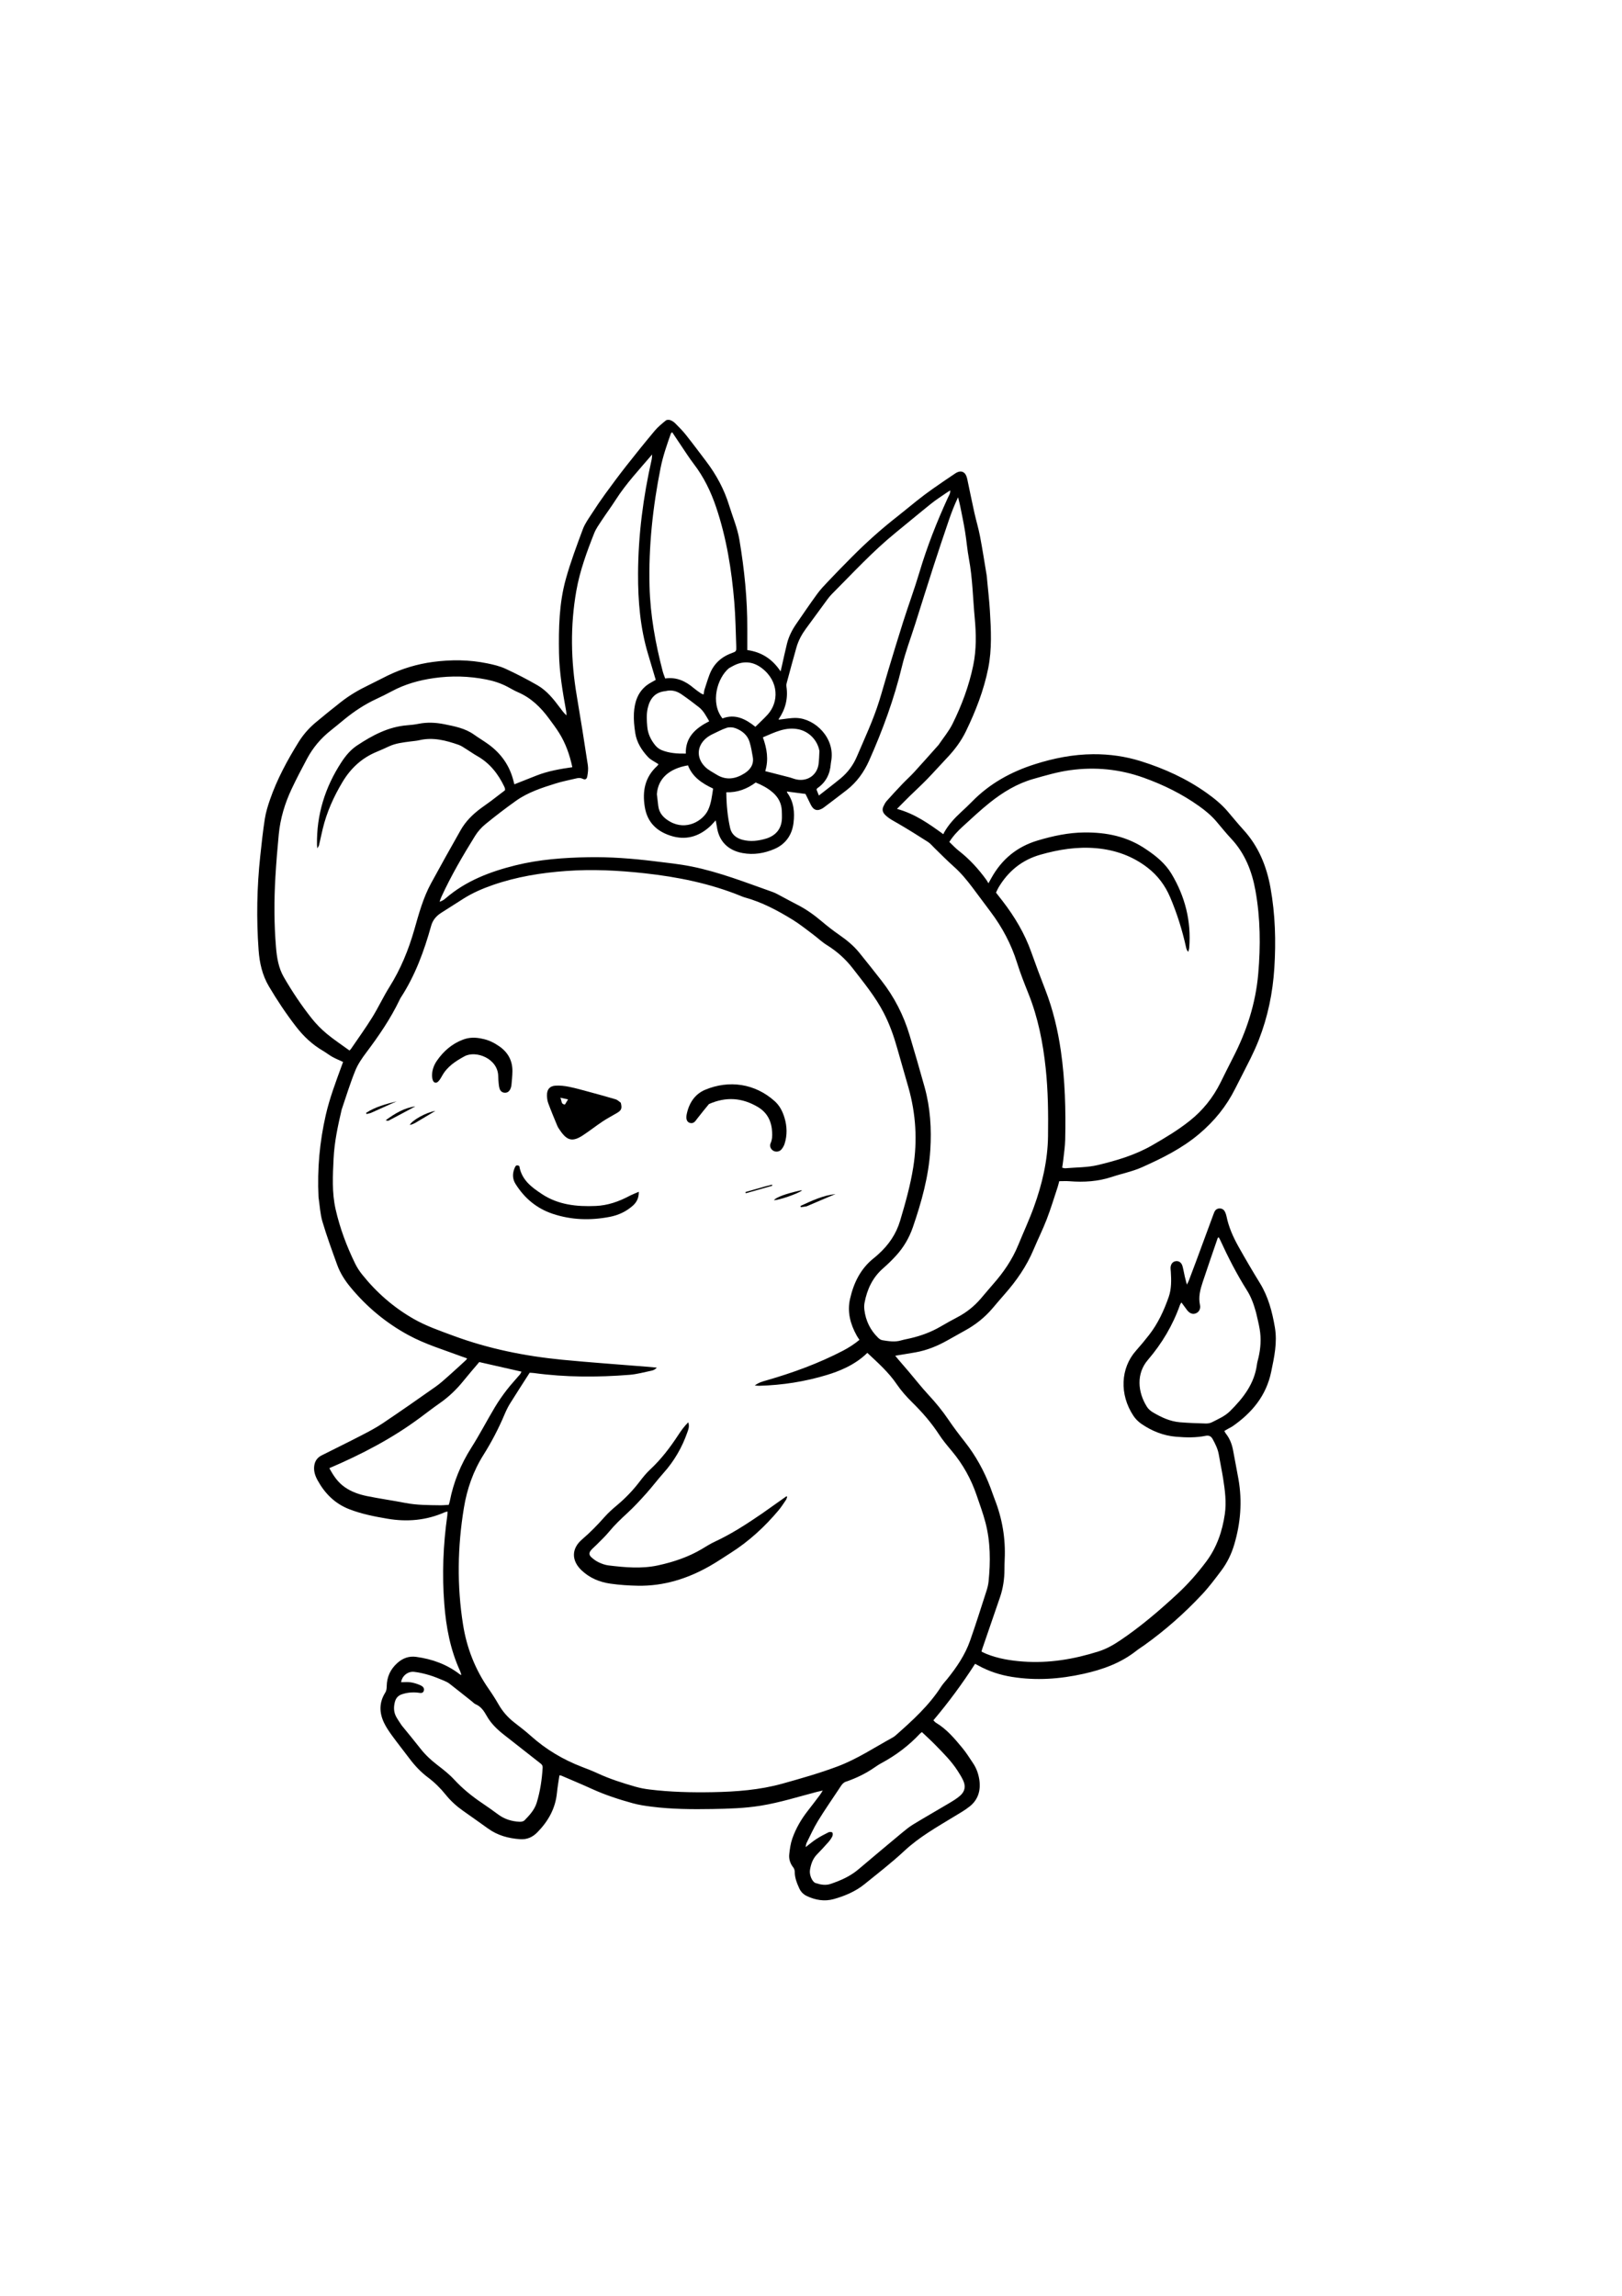 <?xml version="1.0" encoding="utf-8"?>
<!-- Generator: Adobe Illustrator 27.5.0, SVG Export Plug-In . SVG Version: 6.00 Build 0)  -->
<svg xmlns="http://www.w3.org/2000/svg" xmlns:xlink="http://www.w3.org/1999/xlink" viewBox="0 0 3000 3000" width="595" height="842" preserveAspectRatio="xMidYMid meet" data-scaled="true">
<g>
	<path d="M589.117,1590.865c-2.483-51.822,2.038-102.013,13.431-151.762c7.177-31.343,18.523-61.165,29.474-91.196
		c0.792-2.173,1.582-4.347,2.525-6.938c-6.75-3.142-13.499-5.844-19.806-9.343c-6.101-3.385-11.583-7.873-17.623-11.385
		c-19.619-11.408-35.725-26.684-49.511-44.51c-18.372-23.757-35.003-48.692-50.291-74.548
		c-12.189-20.615-17.272-43.231-18.983-66.699c-4.251-58.314-3.197-116.575,3.071-174.709c2.463-22.842,4.855-45.72,8.422-68.402
		c1.902-12.093,5.578-24.034,9.604-35.644c13.059-37.655,31.928-72.524,52.869-106.269c8.464-13.639,19.053-25.764,31.413-36.079
		c15.607-13.024,31.387-25.855,47.41-38.362c15.28-11.927,31.903-21.76,49.404-30.153c12.313-5.905,24.327-12.432,36.616-18.389
		c26.575-12.882,54.458-21.267,83.819-25.176c33.687-4.486,67.175-4.177,100.44,2.675c11.364,2.341,22.976,5.069,33.431,9.884
		c20.236,9.319,40.126,19.564,59.418,30.709c17.29,9.989,29.647,25.615,41.462,41.444c3.551,4.758,6.97,9.615,12.125,14.145
		c-0.226-2.637-0.243-5.311-0.711-7.904c-6.394-35.436-12.572-70.952-13.201-107.035c-0.802-46.064,0.154-92.269,12.535-136.941
		c8.698-31.387,20.24-62.036,31.622-92.601c3.885-10.433,10.841-19.807,16.953-29.305c7.751-12.044,15.785-23.93,24.213-35.509
		c12.737-17.499,25.62-34.908,38.986-51.927c17.282-22.005,34.852-43.796,52.828-65.235c5.92-7.06,13.272-13.004,20.457-18.86
		c1.799-1.467,5.784-1.48,8.23-0.628c3.342,1.164,6.617,3.354,9.138,5.884c6.806,6.83,13.672,13.695,19.655,21.229
		c12.843,16.172,25.184,32.744,37.659,49.206c18.674,24.644,33.169,51.431,42.307,81.108c6.559,21.3,15.411,41.854,19.13,64.066
		c9.156,54.671,14.817,109.617,14.52,165.105c-0.068,12.617-0.01,25.235-0.01,38.552c26.141,3.637,46.366,16.378,61.594,39.467
		c1.058-4.403,1.687-6.899,2.256-9.408c3.169-13.951,6.078-27.967,9.556-41.841c3.271-13.048,9.214-25.002,16.821-36.063
		c12.842-18.672,25.573-37.431,38.917-55.741c6.053-8.306,13.209-15.866,20.311-23.339c14.233-14.975,28.65-29.78,43.213-44.435
		c26.57-26.737,54.522-51.932,84.258-75.14c12.601-9.835,24.783-20.207,37.338-30.103c9.144-7.208,18.431-14.257,27.933-20.982
		c13.049-9.234,26.345-18.12,39.577-27.094c2.465-1.672,4.966-3.485,7.721-4.496c6.934-2.545,12.509,0.009,15.451,6.809
		c0.919,2.125,1.552,4.41,2.034,6.682c4.352,20.501,8.464,41.054,13.008,61.511c3.247,14.621,7.658,29.003,10.464,43.699
		c4.559,23.877,8.25,47.92,12.248,71.902c0.492,2.95,0.641,5.959,0.916,8.944c1.746,18.902,3.965,37.775,5.12,56.714
		c2.171,35.61,3.969,71.443-3.095,106.606c-8.169,40.666-23.177,79.249-41.247,116.532c-8.77,18.094-20.751,34.117-34.604,48.742
		c-12.606,13.308-24.779,27.032-37.545,40.182c-10.203,10.509-21.065,20.374-31.531,30.632
		c-7.552,7.402-14.933,14.979-23.821,23.917c33.106,9.022,58.754,27.276,85.777,46.859c0.27-0.625,0.705-1.929,1.362-3.109
		c8.042-14.454,19.117-26.382,31.155-37.538c7.089-6.57,14.165-13.172,20.925-20.075c32.477-33.159,71.766-54.713,115.651-68.7
		c35.137-11.199,70.867-18.269,107.92-18.541c30.283-0.222,59.836,3.951,88.628,13.006c43.148,13.569,83.956,32.061,121.037,58.389
		c14.212,10.091,27.632,20.898,38.99,34.154c9.759,11.39,19.186,23.083,29.301,34.147c27.933,30.553,42.875,67.192,50.085,107.235
		c8.843,49.11,10.265,98.591,7.113,148.408c-2.91,45.993-12.077,90.412-28.854,133.254c-4.488,11.462-9.613,22.709-15.05,33.757
		c-9.267,18.833-19.14,37.366-28.531,56.139c-16.322,32.629-38.47,59.929-66.665,83.701
		c-31.961,26.948-68.443,44.927-105.802,61.617c-17.514,7.824-36.812,11.585-55.137,17.679
		c-25.777,8.573-52.134,10.301-78.985,8.094c-5.918-0.486-11.909-0.071-18.811-0.071c-0.894,3.356-1.71,7.207-2.943,10.919
		c-6.607,19.891-12.65,40.004-20.182,59.541c-7.303,18.943-16.426,37.176-24.299,55.911c-12.939,30.791-31.609,57.774-53.616,82.654
		c-7.726,8.735-15.185,17.707-22.781,26.557c-14.266,16.621-31.126,30.004-50.329,40.512c-10.807,5.914-21.531,11.98-32.249,18.054
		c-18.685,10.588-38.333,18.621-59.564,22.38c-12.1,2.143-24.242,4.047-37.382,6.226c1.998,2.446,3.537,4.41,5.159,6.303
		c6.713,7.834,13.497,15.607,20.169,23.476c12.052,14.214,23.532,28.954,36.199,42.595c13.426,14.459,25.837,29.543,36.89,45.906
		c9.497,14.06,19.794,27.616,30.306,40.947c20.2,25.616,35.678,53.8,47.239,84.214c2.722,7.161,5.076,14.463,7.874,21.593
		c14.073,35.867,20.479,72.989,18.626,111.513c-0.304,6.323-0.392,12.661-0.421,18.993c-0.08,17.468-2.6,34.542-8.265,51.088
		c-10.896,31.826-21.874,63.623-32.807,95.436c-0.427,1.241-0.743,2.521-1.467,5.008c3.178,1.5,6.262,3.159,9.493,4.448
		c21.585,8.611,44.166,12.262,67.238,13.961c47.946,3.532,94.319-4.256,139.816-18.691c14.399-4.569,27.36-11.892,39.916-20.334
		c37.75-25.382,72.154-54.811,105.47-85.613c19.885-18.385,37.693-38.614,53.895-60.305c19.467-26.06,29.658-55.972,34.269-87.553
		c3.233-22.143,0.278-44.595-3.237-66.696c-2.301-14.466-5.425-28.8-7.842-43.249c-1.742-10.41-6.277-19.568-11.26-28.671
		c-2.984-5.45-6.975-7.528-13.094-6.277c-18.149,3.712-36.52,3.197-54.789,1.698c-23.411-1.921-44.671-10.555-63.941-23.698
		c-5.654-3.856-10.914-9.065-14.703-14.753c-26.572-39.892-23.909-88.618,4.532-120.593c8.411-9.456,16.508-19.22,24.287-29.203
		c16.366-21.003,27.371-44.896,36.153-69.828c5.423-15.396,5.008-31.471,4.001-47.506c-0.146-2.325-0.594-4.661-0.469-6.968
		c0.375-6.891,4.102-11.376,9.749-12.075c5.781-0.716,10.495,2.513,12.359,9.267c1.769,6.411,2.832,13.014,4.312,19.508
		c0.945,4.143,2.084,8.241,3.684,14.503c1.813-3.464,2.777-4.93,3.386-6.531c4.738-12.453,9.459-24.912,14.087-37.405
		c10.528-28.42,21-56.86,31.498-85.291c0.576-1.562,1.097-3.151,1.785-4.663c1.955-4.297,5.113-6.916,10.047-6.894
		c4.922,0.022,8.142,2.685,10.076,6.924c1.097,2.403,1.972,4.975,2.494,7.562c4.076,20.17,12.412,38.719,22.373,56.47
		c12.708,22.644,25.856,45.06,39.46,67.178c15.52,25.234,22.728,53.066,27.641,81.811c4.785,27.997-1.199,54.912-6.816,82.096
		c-9.151,44.291-35.568,75.837-71.531,100.832c-2.447,1.701-5.249,2.886-7.86,4.358c-2.281,1.286-4.524,2.637-7.254,4.235
		c0.974,1.758,1.565,3.29,2.542,4.513c7.471,9.352,11.595,20.09,13.711,31.772c3.205,17.691,6.771,35.317,9.883,53.024
		c7.172,40.808,3.942,80.989-7.784,120.595c-5.159,17.425-12.971,33.662-23.85,48.141c-11.398,15.171-22.834,30.473-35.775,44.293
		c-32.641,34.858-68.325,66.416-107.268,94.175c-4.614,3.288-9.493,6.231-13.925,9.743c-28.925,22.92-62.484,34.913-98.044,42.817
		c-43.73,9.721-87.583,12.807-132.004,5.729c-22.282-3.55-43.354-10.394-63.07-21.381c-1.69-0.942-3.433-1.788-5.442-2.83
		c-23.457,36.553-48.908,71.042-77.111,104.445c1.712,1.631,3.075,3.495,4.9,4.582c19.886,11.841,34.41,29.345,48.861,46.773
		c7.207,8.691,13.173,18.426,19.515,27.814c6.256,9.262,10.003,19.611,11.663,30.595c2.949,19.509-1.94,36.762-17.594,49.327
		c-9.28,7.449-19.864,13.326-30.084,19.543c-31.554,19.197-63.619,37.331-91.032,62.874c-23.367,21.773-48.772,41.39-73.641,61.509
		c-16.839,13.622-36.7,21.961-57.274,27.658c-16.807,4.654-33.77,1.731-49.601-5.844c-6.176-2.955-10.943-7.774-13.763-14.028
		c-4.382-9.719-8.411-19.56-8.393-30.587c0.004-2.719-0.979-5.966-2.648-8.065c-5.721-7.194-8.438-15.429-7.51-24.238
		c1.037-9.846,2.411-19.933,5.652-29.212c6.626-18.971,16.75-36.236,29.231-52.079c7.424-9.423,14.617-19.029,21.845-28.604
		c1.567-2.076,2.84-4.374,5.257-8.141c-4.648,1.058-7.717,1.67-10.741,2.459c-34.472,8.995-68.471,19.787-103.782,25.521
		c-29.744,4.829-59.71,5.69-89.679,6.192c-37.662,0.631-75.355,0.387-112.812-4.391c-11.535-1.472-23.163-3.193-34.341-6.278
		c-25.692-7.09-51.034-15.303-75.375-26.413c-18.786-8.574-37.87-16.496-56.841-24.663c-0.855-0.368-1.898-0.3-3.48-0.524
		c-1.577,10.924-3.546,21.629-4.598,32.424c-2.819,28.927-16.165,52.411-36.13,72.826c-8.968,9.17-19.243,13.733-32.193,12.806
		c-21.364-1.529-41.316-6.888-58.952-19.583c-15.417-11.098-30.964-22.017-46.48-32.978c-12.051-8.513-22.883-18.33-32.13-29.848
		c-9.649-12.017-20.561-22.709-32.898-31.97c-13.161-9.88-24.273-21.769-34.131-34.921c-10.391-13.863-21.242-27.385-31.441-41.386
		c-5.668-7.78-11.269-15.823-15.401-24.464c-9.041-18.907-9.318-37.794,2.401-56.179c1.958-3.072,2.436-7.49,2.494-11.302
		c0.264-17.341,6.7-31.537,19.69-43.169c10.122-9.063,21.569-13.15,34.891-11.334c29.541,4.026,56.836,13.832,80.635,32.292
		c0.505,0.391,1.192,0.547,2.884,1.293c-0.938-2.96-1.423-5.331-2.407-7.475c-18.046-39.337-25.87-81.076-29.184-123.875
		c-4.237-54.719-2.139-109.224,5.57-163.539c0.319-2.249,0.242-4.554,0.381-7.496c-2.119,0.57-3.716,0.785-5.133,1.411
		c-33.986,15.001-69.225,18.141-105.682,11.976c-24.026-4.063-47.789-8.696-70.658-17.537
		c-26.543-10.261-45.174-28.875-58.649-53.261c-4.56-8.251-7.635-16.972-6.406-26.748c1.134-9.018,5.634-15.545,13.678-19.591
		c24.371-12.258,48.891-24.225,73.118-36.759c13.578-7.025,27.24-14.129,39.904-22.628c32.913-22.087,65.411-44.802,97.814-67.636
		c8.676-6.114,16.566-13.385,24.547-20.431c10.726-9.471,21.198-19.231,31.745-28.904c0.659-0.605,1.019-1.536,1.956-3
		c-3.4-1.198-6.437-2.213-9.435-3.333c-33.36-12.464-67.6-22.631-99.139-39.764c-41.565-22.58-77.144-52.215-107.199-88.625
		c-10.263-12.432-18.941-25.937-24.426-41.071c-9.643-26.603-19.391-53.224-27.425-80.332
		C592.133,1621.84,591.466,1606.577,589.117,1590.865z M631.921,1429.095c-6.966,29.868-13.46,59.809-14.923,90.588
		c-1.489,31.324-3.277,62.786,3.707,93.62c7.898,34.866,20.387,68.291,36.095,100.418c3.485,7.128,7.912,13.972,12.87,20.175
		c26.697,33.401,58.307,61.099,95.6,82.349c23.042,13.13,47.9,21.645,72.567,30.804c65.405,24.285,133.204,37.934,202.406,44.656
		c51.728,5.025,103.598,8.576,155.404,12.801c6.412,0.523,12.815,1.152,19.223,1.732c-2.887,3.093-6.026,4.822-9.38,5.519
		c-13.682,2.843-27.325,6.687-41.171,7.784c-58.923,4.67-117.837,4.695-176.566-3.271c-2.905-0.394-5.86-0.419-8.107-0.57
		c-12.498,19.539-24.669,38.226-36.44,57.161c-3.852,6.196-7.041,12.879-9.884,19.613c-11.046,26.156-24.099,51.272-39.216,75.268
		c-18.958,30.091-30.368,62.916-36.1,97.784c-11.819,71.892-13.02,143.942-1.573,215.983c6.841,43.054,22.34,82.808,47.386,118.719
		c6.473,9.281,12.595,18.853,18.211,28.672c7.573,13.241,17.33,24.34,29.365,33.652c10.276,7.951,20.609,15.894,30.274,24.556
		c28.148,25.228,59.987,44.171,95.229,57.618c9.646,3.68,19.283,7.454,28.649,11.781c22.466,10.379,45.944,17.854,69.648,24.638
		c8.287,2.372,16.866,4.035,25.426,5.095c39.109,4.843,78.426,5.755,117.771,5.018c43.401-0.813,86.602-4.035,128.64-15.742
		c34.316-9.557,68.547-19.289,102.01-31.838c36.523-13.697,68.649-35.237,102.488-53.747c2.026-1.108,3.869-2.629,5.61-4.168
		c30.755-27.171,61.107-54.704,83.558-89.646c3.221-5.013,7.435-9.39,11.196-14.055c17.446-21.642,33.043-44.53,42.319-70.892
		c10.721-30.468,20.401-61.305,30.329-92.047c1.831-5.671,3.304-11.594,3.901-17.506c3.703-36.675,3.585-73.28-5.821-109.174
		c-4.462-17.026-10.648-33.612-16.324-50.306c-10.184-29.954-25.303-57.144-45.664-81.453c-8.334-9.951-16.76-19.967-23.816-30.817
		c-14.272-21.948-31.275-41.368-49.889-59.684c-10.389-10.223-20.266-21.338-28.434-33.368
		c-15.132-22.289-35.003-39.744-54.315-57.897c-23.505,23.368-54.659,34.727-74.019,40.652
		c-40.984,12.542-83.056,19.081-125.928,20.242c-2.062,0.056-4.135-0.283-8.213-0.588c7.73-5.765,14.814-7.437,21.656-9.413
		c48.739-14.076,96.225-31.349,141.334-54.784c10.853-5.638,20.996-12.26,30.617-20.127c-2.013-3.098-3.588-5.243-4.877-7.548
		c-11.912-21.303-18.05-43.877-12.551-68.19c6.695-29.602,19.477-55.94,43.928-75.34c2.87-2.277,5.622-4.709,8.347-7.159
		c18.976-17.063,32.957-37.256,40.342-61.997c9.725-32.581,18.945-65.25,24.3-98.897c7.927-49.811,4.817-98.952-8.845-147.445
		c-6.774-24.044-13.904-47.988-20.626-72.046c-6.382-22.842-14.256-45.052-25.202-66.176c-15.448-29.814-36.673-55.56-57.018-81.923
		c-13.347-17.296-29.309-31.683-48.017-43.245c-9.289-5.741-17.285-13.537-26.093-20.098c-12.264-9.135-24.242-18.796-37.231-26.789
		c-28.125-17.307-57.234-32.785-89.404-41.528c-1.92-0.522-3.768-1.334-5.617-2.091c-57.546-23.537-117.895-35.64-179.316-42.379
		c-48.036-5.27-96.233-7.676-144.689-4.176c-46.458,3.356-91.948,10.775-135.977,26.09c-18.895,6.572-37.249,14.519-54.227,25.296
		c-13.499,8.568-26.946,17.218-40.459,25.764c-9.297,5.88-15.907,13.247-19.028,24.457c-12.997,46.695-29.606,91.956-56.305,132.891
		c-0.725,1.111-1.288,2.334-1.862,3.536c-16.747,35.055-38.549,66.868-61.846,97.817c-7.76,10.309-15.351,21.308-20.163,33.152
		C647.809,1379.978,640.438,1403.898,631.921,1429.095z M1735.863,754.843c8.742-12.955,19.04-25.139,25.92-39.017
		c17.052-34.396,30.462-70.386,38.26-108.064c5.984-28.911,5.509-58.585,2.779-87.667c-3.422-36.445-3.94-73.198-10.711-109.353
		c-3.122-16.673-4.416-33.68-7.148-50.436c-2.569-15.761-5.867-31.405-8.994-47.071c-1.099-5.505-2.64-10.921-3.98-16.377
		c-6.813,14.382-12.229,28.322-17.046,42.466c-9.66,28.363-19.192,56.772-28.408,85.282
		c-11.471,35.486-22.566,71.093-33.828,106.647c-8.245,26.031-18.057,51.684-24.431,78.165
		c-14.489,60.198-35.641,117.903-60.757,174.315c-9.521,21.384-22.825,39.893-41.316,54.381
		c-13.875,10.87-28.031,21.381-42.067,32.045c-0.795,0.604-1.617,1.181-2.467,1.703c-9.717,5.967-16.899,3.912-22.008-6.346
		c-3.539-7.106-7.001-14.251-9.862-20.083c-12.328-1.616-23.367-3.062-34.447-4.515c0.244,0.748,0.332,1.796,0.86,2.522
		c12.193,16.764,13.773,35.991,11.451,55.472c-2.676,22.446-14.743,39.54-35.596,48.417c-18.541,7.892-38.127,11.194-58.655,7.424
		c-26.588-4.884-43.479-21.468-47.418-48.128c-0.548-3.708-1.345-7.379-2.262-12.346c-4.425,4.718-7.365,8.326-10.776,11.415
		c-21.191,19.192-45.495,25.922-73.063,16.837c-25.653-8.454-42.609-24.843-47.252-52.706c-4.924-29.553,0.14-55.643,23.219-76.513
		c1.073-0.97,1.7-2.432,2.014-2.896c-6.925-4.625-14.262-7.844-19.294-13.221c-11.725-12.53-20.961-27.045-23.62-44.361
		c-1.862-12.124-3.15-24.597-2.469-36.79c1.104-19.737,6.778-38.239,23.258-51.174c5.384-4.225,11.762-7.183,17.083-10.361
		c-4.746-15.962-9.426-31.855-14.197-47.722c-14.541-48.364-18.656-97.981-18.493-148.216c0.232-71.651,9.473-142.174,25.242-211.95
		c0.511-2.261,0.438-4.654,0.803-8.932c-24.209,28.359-48.165,53.868-67.125,83.469c-8.443,13.181-17.8,25.773-26.417,38.846
		c-4.937,7.49-10.334,14.968-13.605,23.212c-13.769,34.702-26.625,69.866-33.111,106.725
		c-11.37,64.612-10.147,129.333,0.835,193.987c7.251,42.684,13.997,85.457,20.496,128.262c1.02,6.715,0.237,13.949-1.04,20.691
		c-1.047,5.528-3.856,6.807-8.803,4.44c-4.088-1.956-7.686-1.549-11.568-0.623c-12.63,3.011-25.451,5.426-37.82,9.284
		c-25.777,8.039-51.625,16.401-73.885,32.279c-19.247,13.73-38.049,28.143-56.361,43.094c-7.366,6.014-14.06,13.549-19.073,21.626
		c-22.67,36.526-44.38,73.632-62.335,112.783c-1.328,2.895-2.24,5.98-3.346,8.977c4.734-1.395,8.228-3.73,11.386-6.455
		c37.353-32.231,81.987-49.172,128.955-60.832c44.227-10.979,89.492-14.225,134.842-15.029c40.674-0.721,81.254,2.404,121.637,7.362
		c23.139,2.841,46.422,5.215,69.242,9.79c51.445,10.312,100.211,29.587,149.5,46.983c6.546,2.31,12.613,6.023,18.817,9.249
		c8.573,4.457,16.975,9.248,25.611,13.575c17.097,8.565,32.508,19.494,47.074,31.844c10.146,8.602,20.702,16.799,31.622,24.389
		c13.774,9.574,26.731,19.984,37.33,32.996c13.886,17.046,27.464,34.346,41.032,51.648c23.925,30.508,41.325,64.446,52.373,101.568
		c9.502,31.925,18.887,63.891,27.761,95.995c10.494,37.962,12.943,76.818,10.471,115.946
		c-3.114,49.298-16.278,96.419-32.271,142.869c-6.717,19.508-16.92,36.975-30.737,52.184c-7.599,8.365-15.758,16.304-24.272,23.74
		c-19.512,17.042-29.697,38.947-34.361,63.83c-0.786,4.191-0.822,8.685-0.304,12.93c2.464,20.216,10.912,37.627,25.574,51.833
		c2.048,1.984,4.86,3.916,7.565,4.354c11.492,1.863,23.032,3.81,34.672,0.43c5.748-1.669,11.687-2.671,17.523-4.044
		c19.229-4.524,37.616-11.19,54.776-21.137c10.657-6.178,21.395-12.239,32.309-17.944c16.469-8.608,30.618-20.03,42.73-34.036
		c7.629-8.822,14.998-17.871,22.721-26.608c19.343-21.88,35.694-45.628,46.791-72.818c9.566-23.441,20.295-46.45,28.894-70.235
		c15.246-42.174,25.497-85.615,26.116-130.72c0.577-41.991,0.103-83.976-4.338-125.834c-5.015-47.263-14.128-93.491-31.864-137.82
		c-7.545-18.858-15.045-37.806-21.097-57.172c-10.776-34.482-27.429-65.686-49.068-94.42
		c-11.226-14.907-22.279-29.946-33.513-44.847c-10.441-13.851-21.45-27.134-34.535-38.724
		c-12.191-10.799-23.542-22.546-35.28-33.857c-4.075-3.927-7.714-8.56-12.391-11.566c-17.903-11.503-35.971-22.774-54.34-33.512
		c-8.624-5.041-17.613-9.301-24.816-16.496c-4.561-4.556-5.995-9.594-3.351-15.396c1.642-3.604,3.504-7.317,6.102-10.239
		c9.503-10.69,19.245-21.175,29.114-31.531c7.12-7.471,14.868-14.355,21.834-21.96
		C1705.724,788.806,1720.255,772.29,1735.863,754.843z M2120.609,948.355c18.177,12.145,34.924,26.005,46.248,44.941
		c25.144,42.046,36.633,87.573,32.667,136.669c-0.203,2.514-1.133,4.969-1.725,7.451c-2.537-2.56-3.41-5.245-4.014-7.989
		c-7.039-31.956-16.767-63.073-29.596-93.17c-9.174-21.523-22.722-39.787-41.349-54.252c-27.971-21.72-59.829-32.997-94.821-36.186
		c-35.372-3.224-69.723,2.262-103.635,11.908c-34.097,9.699-59.498,30.398-77.497,60.59c-1.826,3.062-3.169,6.413-4.712,9.58
		c4.377,5.601,8.294,10.557,12.151,15.56c22.31,28.936,40.867,59.935,53.12,94.572c8.217,23.229,16.902,46.301,25.832,69.267
		c14.205,36.53,23.215,74.338,28.819,113.035c7.906,54.592,9.247,109.528,8.043,164.549c-0.283,12.937-2.383,25.839-3.739,38.747
		c-0.441,4.2-1.176,8.369-1.825,12.893c2.527,0.5,4.145,1.203,5.69,1.068c20.22-1.765,40.99-1.321,60.52-6.014
		c34.535-8.298,68.574-18.306,100.058-36.385c24.041-13.806,47.479-27.8,69.294-45.111c24.636-19.548,43.36-43.046,57.242-70.871
		c7.584-15.202,15.027-30.478,22.835-45.564c25.372-49.03,42.208-100.498,46.989-155.835c4.442-51.397,3.993-102.531-5.121-153.378
		c-6.458-36.034-19.425-69.135-45.018-96.406c-9.568-10.195-18.282-21.191-27.377-31.83c-9.375-10.965-20.35-20.057-32.089-28.411
		c-31.449-22.379-65.591-39.16-101.904-52.235c-44.607-16.062-90.331-20.492-136.814-14.028
		c-22.948,3.191-45.517,9.858-67.892,16.235c-29.885,8.518-56.155,24.528-80.247,43.701c-17.442,13.88-33.675,29.298-50.203,44.299
		c-9.076,8.237-17.521,17.138-24.714,28.406c5.966,5.627,11.346,11.575,17.583,16.42c19.658,15.273,36.193,33.416,50.75,53.475
		c1.31,1.805,2.359,3.798,4.043,6.54c2.668-4.801,4.111-7.406,5.562-10.006c19.234-34.474,47.307-57.712,85.463-69.084
		c28.266-8.424,56.799-14.582,86.352-14.851C2046.372,916.284,2085.125,923.779,2120.609,948.355z M992.451,811.35
		c21.071-8.278,43.268-12.109,66.103-15.382c-4.933-23.274-12.441-44.169-24.35-63.27c-5.809-9.316-12.49-18.103-19.001-26.964
		c-15.222-20.716-33.22-38.145-57.313-48.47c-6.412-2.748-12.443-6.391-18.617-9.683c-12.454-6.642-25.703-10.999-39.503-13.737
		c-32.337-6.414-64.843-7.284-97.467-2.603c-27.221,3.906-53.382,11.218-77.756,24.345c-9.381,5.052-18.958,9.77-28.62,14.267
		c-21.293,9.91-40.702,22.716-58.849,37.53c-8.52,6.956-16.945,14.032-25.576,20.847c-18.055,14.253-32.584,31.517-43.428,51.711
		c-9.927,18.486-19.647,37.114-28.597,56.085c-12.592,26.691-21.041,54.766-23.89,84.224c-2.533,26.193-4.67,52.44-6.212,78.709
		c-2.541,43.297-2.503,86.621,1.107,129.875c1.614,19.341,4.642,38.395,14.617,55.604c15.402,26.571,32.446,52.078,51.507,76.115
		c8.22,10.366,17.747,19.979,27.924,28.438c13.247,11.01,27.731,20.531,41.905,30.855c1.166-1.269,2.167-2.122,2.88-3.17
		c13.112-19.274,26.81-38.185,39.091-57.976c11.397-18.367,20.493-38.169,31.988-56.468c20.765-33.054,35.239-68.562,45.943-105.962
		c8.332-29.115,16.244-58.551,30.818-85.392c17.958-33.077,36.37-65.911,54.936-98.652c9.175-16.179,22.23-29.056,37.082-40.112
		c6.415-4.776,13.047-9.261,19.448-14.054c8.731-6.537,17.336-13.243,25.419-19.435c0-1.766,0.142-2.465-0.029-3.075
		c-0.359-1.275-0.784-2.55-1.355-3.742c-11.326-23.661-26.919-43.489-50.204-56.607c-6.955-3.918-13.448-8.647-20.258-12.834
		c-4.53-2.786-8.979-6.034-13.924-7.76c-23.455-8.187-47.205-14.469-72.416-8.621c-5.494,1.275-11.196,1.671-16.811,2.406
		c-13.548,1.773-27.144,3.239-39.764,9.136c-7.544,3.525-15.157,6.92-22.851,10.105c-27.208,11.261-47.659,30.283-62.666,55.217
		c-16.4,27.247-29.378,56.042-36.85,87.101c-2.414,10.033-4.477,20.15-6.849,30.193c-0.357,1.51-1.527,2.827-3.273,5.921
		c-0.263-3.801-0.455-5.445-0.48-7.092c-0.861-55.342,14.912-105.792,44.964-151.963c7.869-12.09,17.137-23.283,29.189-31.252
		c28.255-18.684,57.798-34.571,92.582-37.32c6.967-0.551,13.969-1.291,20.811-2.665c15.985-3.21,31.918-2.501,47.686,0.659
		c19.25,3.857,38.659,7.495,55.239,19.282c8.687,6.175,17.89,11.629,26.524,17.873c23.515,17.008,39.332,39.406,46.405,67.736
		c0.524,2.099,1.084,4.189,1.625,6.275C965.061,822.137,978.007,816.992,992.451,811.35z M1749.894,289.022
		c-9,6.307-18.366,12.155-26.927,19.009c-22.347,17.892-44.285,36.293-66.489,54.366c-42.49,34.584-79.449,74.907-118.024,113.553
		c-3.046,3.052-5.755,6.486-8.321,9.963c-13.252,17.957-26.424,35.973-39.588,53.994c-7.723,10.572-13.914,21.99-17.492,34.604
		c-6.265,22.089-12.223,44.266-18.207,66.434c-0.504,1.865-0.564,3.986-0.281,5.907c3.214,21.795-1.747,41.62-14.066,59.752
		c-0.418,0.615-0.189,1.669-0.17,1.449c11.023-1.125,21.863-3.43,32.623-3.108c34.621,1.038,72.534,37.42,64.231,80.51
		c-0.252,1.307-0.479,2.63-0.57,3.956c-1.301,19.068-9.033,34.578-25.065,45.545c-0.479,0.328-0.637,1.126-1.339,2.446
		c1.332,3.334,2.856,7.147,4.37,10.936c13.859-10.874,27.055-20.875,39.85-31.366c13.353-10.948,23.535-24.556,30.299-40.422
		c14.621-34.291,30.548-68.077,41.641-103.773c5.727-18.43,10.805-37.06,16.399-55.533c9.162-30.256,18.234-60.544,27.849-90.657
		c9.719-30.438,20.822-60.45,29.935-91.061c14.099-47.359,32.096-93.131,52.674-137.974c1.845-4.021,4.812-7.895,4.215-13.449
		C1754.919,285.705,1752.97,286.943,1749.894,289.022z M1302.687,653.482c3.137-9.475,5.959-19.069,9.475-28.401
		c7.368-19.551,21.155-32.692,40.783-39.891c8.874-3.254,9.145-3.482,8.807-12.835c-0.988-27.282-1.382-54.628-3.64-81.814
		c-4.943-59.522-14.349-118.236-33.511-175.155c-9.774-29.033-22.858-55.992-41.529-80.344
		c-8.492-11.076-15.937-22.959-23.794-34.519c-5.371-7.901-10.634-15.874-15.986-23.877c-1.328,1.063-2.111,1.366-2.293,1.881
		c-7.428,21.025-14.817,42.064-19.193,64.004c-14.445,72.427-22.371,145.375-20.412,219.416
		c1.412,53.36,10.919,105.219,24.294,156.59c1.15,4.418,2.969,8.661,4.605,13.352c21.038-3.031,37.72,4.948,52.784,17.736
		c4.054,3.441,8.495,6.439,12.862,9.492c1.465,1.024,3.252,1.59,5.295,2.555C1301.704,658.925,1302.038,656.966,1302.687,653.482z
		 M2323.097,1804.134c-3.929-14.168-8.694-28.012-16.602-40.531c-19.069-30.188-35.274-61.888-50.117-94.319
		c-0.64-1.399-1.567-2.666-2.458-4.158c-0.937,0.87-1.586,1.186-1.751,1.667c-9.281,27.08-18.706,54.114-27.691,81.293
		c-4.498,13.606-8.212,27.345-5.037,42.108c1.628,7.57-2.015,13.481-7.668,15.696c-5.823,2.281-11.429,0.215-16.32-6.185
		c-3.388-4.434-6.627-8.982-10.316-14.002c-1.263,2.071-2.167,3.111-2.593,4.318c-13.327,37.839-33.43,71.583-59.563,102.075
		c-21.324,24.881-19.121,58.869-1.607,86.635c2.561,4.059,6.672,7.62,10.846,10.096c15.555,9.223,31.896,16.921,50.216,18.432
		c15.923,1.313,31.919,1.863,47.895,2.31c3.86,0.108,8.174-0.733,11.582-2.491c11.497-5.929,23.59-10.989,33.022-20.319
		c24.551-24.286,45.22-50.782,49.883-86.552c0.514-3.944,1.714-7.801,2.641-11.687c4.221-17.697,5.461-35.571,2.396-53.543
		C2328.178,1825.145,2325.7,1815.449,2323.097,1804.134z M776.294,1999.304c-51.307,38.053-107.543,67.302-167.123,92.804
		c7.406,13.862,15.625,26.1,28.144,34.916c12.482,8.79,26.762,13.742,41.449,16.74c23.476,4.792,47.259,8.065,70.782,12.646
		c21.436,4.175,43.063,4.057,64.7,4.341c5.228,0.069,10.465-0.511,15.712-0.794c0.799-2.668,1.534-4.523,1.905-6.449
		c6.895-35.761,20.494-68.65,40.039-99.478c15.319-24.161,28.53-49.649,43.2-74.236c6.627-11.107,14.091-21.789,21.968-32.057
		c7.694-10.031,16.444-19.248,24.611-28.923c1.341-1.589,2.069-3.697,2.851-5.141c-26.255-5.963-51.834-11.772-78.109-17.739
		c-9.635,11.427-19.702,22.942-29.289,34.842c-12.635,15.683-26.957,29.43-43.487,40.989
		C801.367,1980.354,789.486,1989.515,776.294,1999.304z M1566.486,2671.248c-7.336,1.605-10.526,7.695-14.187,13.218
		c-13.245,19.978-26.95,39.677-39.469,60.101c-7.964,12.993-14.193,27.056-21.057,40.711c-0.892,1.775-0.934,3.978-1.726,7.618
		c7.501-5.723,13.301-10.75,19.688-14.862c7.25-4.667,14.914-8.745,22.653-12.561c1.934-0.954,5.943-0.837,7.023,0.448
		c1.211,1.441,0.965,5.154-0.043,7.187c-1.896,3.825-4.492,7.422-7.337,10.635c-6.84,7.727-13.85,15.316-21.057,22.702
		c-7.842,8.037-11.147,18.063-12.882,28.678c-1.476,9.035,4.076,22.109,10.391,24.196c8.914,2.945,18.31,4.704,27.475,1.665
		c18.725-6.21,36.601-14.157,51.902-27.119c26.165-22.167,52.446-44.198,78.816-66.122c7.156-5.949,14.392-11.984,22.304-16.81
		c21.869-13.337,44.179-25.951,66.176-39.081c7.115-4.247,14.359-8.575,20.554-13.997c9.001-7.879,10.742-17.271,5.859-28.022
		c-2.871-6.321-6.644-12.274-10.412-18.136c-11.426-17.777-26.394-32.562-41.013-47.593c-8.031-8.257-16.632-15.96-25.039-23.972
		c-1.636,1.35-2.761,2.088-3.656,3.043c-20.682,22.078-44.51,40.01-71.128,54.335c-4.972,2.676-9.681,5.877-14.348,9.074
		C1601.038,2656.812,1584.931,2664.666,1566.486,2671.248z M743.027,2567.917c11.541,14.218,23.293,28.272,34.556,42.707
		c8.89,11.393,19.226,21.056,30.657,29.865c11.047,8.514,22.264,17.169,31.676,27.36c15.514,16.799,32.937,30.968,51.812,43.634
		c10.228,6.863,20.234,14.069,30.17,21.351c11.696,8.571,24.927,12.511,39.168,13.173c3.025,0.141,7.104-0.648,9.046-2.628
		c9.342-9.527,18.557-19.562,22.549-32.571c6.465-21.068,9.673-42.814,11.001-64.824c0.199-3.296-0.948-5.492-3.628-7.579
		c-22.839-17.792-45.516-35.792-68.32-53.63c-12.442-9.732-23.648-20.632-31.444-34.473c-5.151-9.145-10.665-17.524-20.874-21.773
		c-2.364-0.984-4.208-3.218-6.294-4.873c-13.794-10.946-27.517-21.983-41.438-32.764c-3.116-2.413-6.781-4.284-10.448-5.785
		c-8.929-3.657-17.846-7.493-27.07-10.237c-9.211-2.739-18.704-5.034-28.232-6.075c-11.978-1.309-22.636,7.979-23.973,19.179
		c5.929,0,11.991-0.706,17.804,0.194c6.115,0.947,12.215,2.924,17.897,5.418c3.872,1.699,7.849,5.039,6.268,10.128
		c-1.771,5.699-7.007,3.964-11.088,3.505c-10.107-1.138-19.857-0.156-29.542,3.063c-7.099,2.36-11.096,7.249-12.888,14.028
		c-2.451,9.269-2.386,18.58,2.238,27.243C735.443,2556.821,738.955,2561.713,743.027,2567.917z M1348.204,612.942
		c-21.61,18.023-35.061,63.779-11.92,92.842c23.045-8.862,42.32,0.558,60.834,15.474c7.843-7.764,15.7-14.878,22.792-22.688
		c20.526-22.604,21.409-61.224-10.99-85.856c-15.485-11.772-32.715-13.993-50.682-5.228
		C1355.255,608.941,1352.358,610.573,1348.204,612.942z M1230.595,655.315c-19.055,1.936-28.477,13.761-32.539,31.355
		c-2.667,11.551-1.914,23.055-0.86,34.705c1.191,13.164,6.73,24.322,14.83,34.231c3.012,3.685,7.299,6.982,11.691,8.767
		c13.998,5.69,28.833,6.703,44.732,6.455c-0.847-30.656,18.304-47.053,43.273-59.802c-5.772-9.768-10.493-19.378-19.1-26.068
		c-10.487-8.153-21.065-16.232-32.034-23.711C1252.171,655.509,1242.751,652.29,1230.595,655.315z M1418.167,927.637
		c18.208-6.219,27.707-19.01,28.079-37.972c0.085-4.327-0.062-8.662-0.225-12.989c-0.52-13.788-6.431-25.018-16.692-33.962
		c-9.352-8.152-20.174-13.85-31.592-18.437c-16.239,12.005-33.974,18.697-54.339,18.052c0.188,23.08,2.245,44.931,7.095,66.353
		c2.626,11.597,11.386,18.521,22.785,21.519C1387.897,934.046,1402.351,932.47,1418.167,927.637z M1214.932,845.801
		c0.85,7.241,1.684,14.484,2.554,21.723c1.67,13.9,10.21,22.57,21.811,29.133c30.256,17.115,60.813-1.547,70.212-21.242
		c5.919-12.403,7.277-26.037,9.446-39.935c-20.565-9.609-38.356-21.539-46.502-42.938
		C1237.561,798.537,1216.993,816.995,1214.932,845.801z M1515.559,765.974c-3.4-19.631-19.022-35.889-38.387-40.004
		c-24.264-5.157-44.656,5.752-66.17,14.782c7.46,20.775,10.94,40.864,4.365,62.552c4.118,1.035,7.889,1.971,11.654,2.93
		c11.282,2.873,22.576,5.698,33.833,8.666c4.178,1.102,8.189,2.924,12.406,3.775c20.594,4.158,38.382-8.496,40.812-29.062
		C1514.931,782.35,1515.169,775.013,1515.559,765.974z M1315.371,736.109c-1.983,1.213-4.041,2.319-5.937,3.654
		c-20.303,14.304-22.946,37.923-5.354,55.522c5.95,5.953,13.99,9.886,21.273,14.424c17.678,11.013,35.149,8.078,51.616-2.351
		c10.582-6.701,17.695-16.37,15.387-30.025c-1.594-9.43-3.185-18.953-5.976-28.067c-3.984-13.007-14.037-20.928-26.23-25.489
		c-4.882-1.826-11.372-2.163-16.265-0.551C1334.503,726.319,1325.74,731.289,1315.371,736.109z"/>
	<path d="M1409.749,2175.819c15.232-10.751,29.852-21.123,44.491-31.467c0.16-0.114,0.573,0.129,1.726,0.43
		c-0.724,2.053-1.048,4.3-2.194,5.991c-4.479,6.611-8.807,13.392-13.93,19.489c-25.444,30.286-54.3,56.811-87.726,78.158
		c-13.196,8.427-26.187,17.236-39.793,24.951c-40.994,23.242-84.805,36.974-132.333,36.16c-16.953-0.29-34.001-1.442-50.78-3.801
		c-20.093-2.825-38.52-10.38-53.588-24.714c-18.904-17.982-18.984-40.048,0.924-57.102c14.995-12.844,28.652-26.817,41.689-41.584
		c7.019-7.95,15.092-15.067,23.245-21.897c15.664-13.124,29.626-27.738,41.989-44.011c5.825-7.667,12.013-15.239,19.034-21.784
		c20.401-19.017,37.07-40.959,52.242-64.171c5.208-7.969,10.722-15.672,18.234-23.107c2.578,7.416,0.21,13.023-1.68,18.452
		c-9.749,28.005-24.323,53.166-44.17,75.34c-10.867,12.142-20.646,25.257-31.517,37.393c-11.089,12.379-22.37,24.69-34.573,35.939
		c-12.272,11.313-24.298,22.682-34.926,35.62c-6.949,8.459-15.125,15.915-22.815,23.758c-3.264,3.328-6.94,6.28-9.982,9.791
		c-4.123,4.759-4.218,8.894,0.409,13.173c4.088,3.781,8.825,7.197,13.851,9.54c5.671,2.643,11.868,4.866,18.037,5.611
		c30.481,3.678,61.158,6.506,91.504-0.105c28.381-6.184,55.879-15.309,81.092-30.289c7.731-4.593,15.327-9.544,23.459-13.307
		C1352.647,2213.937,1381.116,2195.463,1409.749,2175.819z"/>
	<path d="M1148.138,1416.369c2.695,10.351,1.367,13.953-6.803,18.856c-8.834,5.302-18.064,9.989-26.625,15.689
		c-12.41,8.262-24.116,17.586-36.589,25.745c-18.904,12.365-28.986,10.116-41.784-8.411c-2.074-3.003-4.263-6.046-5.657-9.381
		c-5.76-13.781-11.485-27.588-16.67-41.59c-1.687-4.555-2.288-9.728-2.339-14.629c-0.114-10.913,4.99-17.15,15.897-17.816
		c8.172-0.499,16.623,0.46,24.688,2.077c12.298,2.466,24.404,5.933,36.529,9.208c16.639,4.494,33.266,9.045,49.783,13.961
		C1141.886,1411.064,1144.688,1413.79,1148.138,1416.369z M1044.937,1419.673c1.652-2.731,3.304-5.463,5.719-9.453
		c-4.938-1.054-8.744-1.867-14.417-3.078C1039.574,1412.927,1037.113,1419.252,1044.937,1419.673z"/>
	<path d="M1311.24,1418.863c-7.634,9.266-14.809,17.985-21.682,26.936c-3.495,4.551-6.368,9.829-13.416,7.98
		c-5.164-1.355-7.841-6.654-6.213-15.149c3.988-20.809,14.887-38.104,34.371-46.211c44.246-18.41,92.001-11.721,128.605,21.163
		c9.248,8.308,14.606,19.064,18.082,30.603c4.792,15.91,5.285,32.15,0.17,48.161c-1.184,3.705-3.283,7.368-5.8,10.34
		c-3.923,4.631-10.69,5.282-15.462,2.282c-4.551-2.862-6.933-8.41-4.495-13.944c2.824-6.411,3.076-12.849,2.766-19.526
		c-0.937-20.237-8.468-36.566-26.629-47.318C1372.51,1406.995,1342.72,1404.906,1311.24,1418.863z"/>
	<path d="M891.608,1298.025c12.175,2.26,22.157,7.396,31.564,13.872c16.259,11.193,24.815,26.544,24.571,46.35
		c-0.106,8.608-1.046,17.214-1.818,25.802c-0.204,2.269-0.955,4.57-1.869,6.677c-2.023,4.668-5.522,7.565-10.846,7.166
		c-4.843-0.363-7.936-3.35-9.31-7.828c-0.866-2.823-1.231-5.836-1.514-8.794c-0.444-4.632-0.818-9.287-0.892-13.937
		c-0.525-32.808-41.354-48.263-62.451-36.75c-16.564,9.04-31.993,19.021-41.391,36.156c-1.908,3.48-3.99,6.998-6.641,9.906
		c-4.017,4.407-8.801,3.391-10.678-2.332c-1.106-3.372-1.389-7.208-1.173-10.782c0.553-9.172,3.875-17.566,9.077-25.033
		c12.256-17.595,27.862-31.174,48.184-38.816C867.674,1295.45,879.153,1295.222,891.608,1298.025z"/>
	<path d="M960.522,1533.593c4.239,25.729,22.992,39.265,41.804,51.713c30.116,19.928,64.362,23.533,99.613,21.987
		c22.18-0.973,42.3-8.056,61.66-18.246c5.468-2.878,11.289-5.085,17.897-8.022c0.247,11.453-3.946,19.426-11.114,25.796
		c-12.222,10.862-26.667,17.542-42.641,20.623c-35.628,6.874-70.964,5.887-105.562-5.673c-29.566-9.879-52.116-28.847-68.624-55.128
		c-5.984-9.526-5.908-19.539-1.678-29.65C953.345,1533.48,955.301,1530.17,960.522,1533.593z"/>
	<path d="M1491.853,1607.962c-4.079,0.688-7.419,1.172-10.758,1.655c-0.183-0.792-0.366-1.584-0.549-2.375
		c20.726-9.496,41.299-19.388,64.776-22.026c-8.75,3.701-17.512,7.375-26.248,11.11
		C1510.233,1600.105,1501.419,1603.944,1491.853,1607.962z"/>
	<path d="M718.131,1449.795c-1.616-0.097-2.524-0.325-4.839-0.907c17.171-12.659,34.172-22.927,54.917-25.764
		C751.752,1431.97,735.295,1440.817,718.131,1449.795z"/>
	<path d="M1480.901,1578.478c1.344-0.028,2,0.012,2.654,0.058c-7.199,5.934-44.479,18.747-52.239,17.961
		C1436.352,1590.875,1453.316,1584.648,1480.901,1578.478z"/>
	<path d="M779.1,1447.113c-7.171,3.932-13.038,8.972-21.213,10.306c4.429-8.625,30.151-23.204,47.357-25.883
		C796.735,1436.596,788.225,1441.657,779.1,1447.113z"/>
	<path d="M685.691,1435.386c-3.027,0.847-5.404,1.415-7.782,1.984c-0.258-0.749-0.516-1.498-0.775-2.246
		c17.173-11.201,36.923-16.309,56.713-21.405C718.011,1420.849,702.175,1427.979,685.691,1435.386z"/>
	<path d="M1415.01,1571.202c4.791-1.286,8.846-2.29,12.901-3.295c0.167,0.663,0.333,1.327,0.5,1.99
		c-16.351,4.64-32.702,9.28-49.053,13.92c-0.223-0.742-0.446-1.485-0.67-2.227C1390.55,1578.221,1402.412,1574.852,1415.01,1571.202
		z"/>
</g>
</svg>
